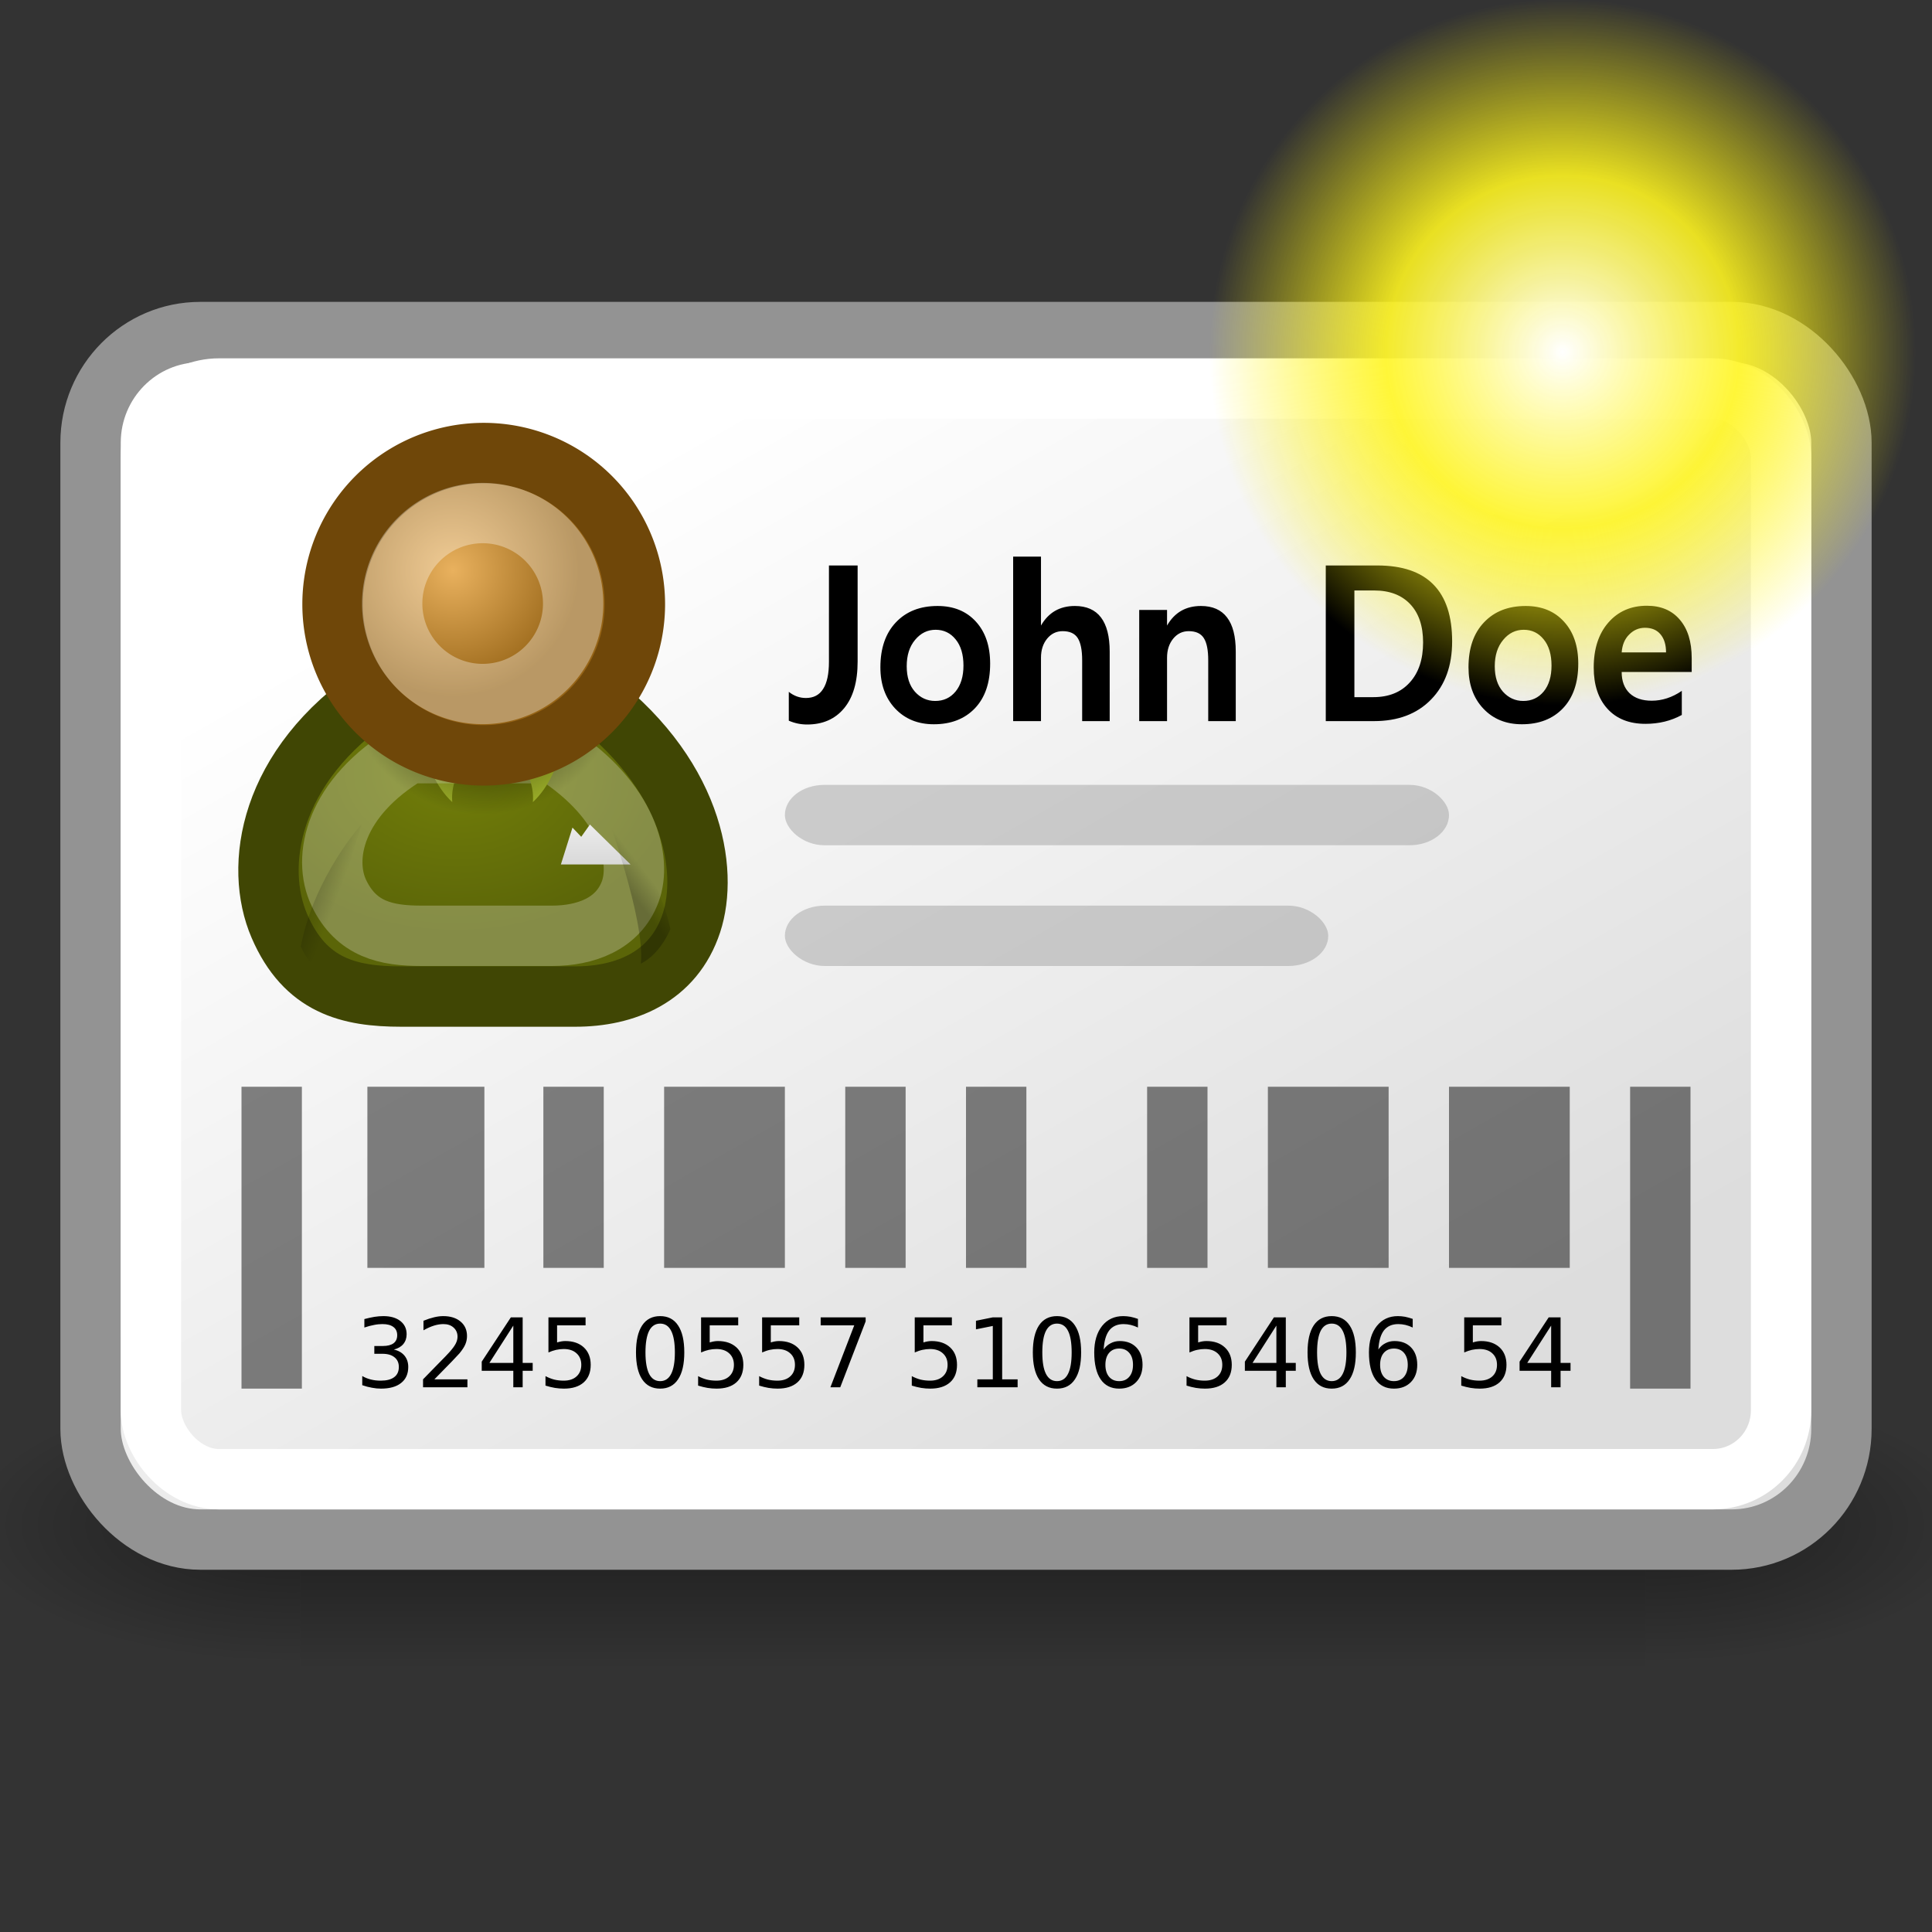 <?xml version="1.0" encoding="UTF-8" standalone="no"?>
<!-- Created with Inkscape (http://www.inkscape.org/) -->
<svg
   xmlns:dc="http://purl.org/dc/elements/1.1/"
   xmlns:cc="http://creativecommons.org/ns#"
   xmlns:rdf="http://www.w3.org/1999/02/22-rdf-syntax-ns#"
   xmlns:svg="http://www.w3.org/2000/svg"
   xmlns="http://www.w3.org/2000/svg"
   xmlns:xlink="http://www.w3.org/1999/xlink"
   xmlns:sodipodi="http://sodipodi.sourceforge.net/DTD/sodipodi-0.dtd"
   xmlns:inkscape="http://www.inkscape.org/namespaces/inkscape"
   inkscape:export-ydpi="90.000000"
   inkscape:export-xdpi="90.000000"
   inkscape:export-filename="/home/jimmac/Desktop/wi-fi.png"
   width="32"
   height="32"
   id="svg11300"
   sodipodi:version="0.32"
   inkscape:version="0.46"
   sodipodi:docbase="/home/lapo/Desktop/tango-icon-theme/32x32/actions"
   sodipodi:docname="contact-new.svg"
   version="1.0"
   inkscape:output_extension="org.inkscape.output.svg.inkscape">
  <rect width="100%" height="100%" fill="#333333" stroke="none"/>
  <defs
     id="defs3">
    <inkscape:perspective
       sodipodi:type="inkscape:persp3d"
       inkscape:vp_x="0 : 16 : 1"
       inkscape:vp_y="0 : 1000 : 0"
       inkscape:vp_z="32 : 16 : 1"
       inkscape:persp3d-origin="16 : 10.666667 : 1"
       id="perspective79" />
    <linearGradient
       inkscape:collect="always"
       id="linearGradient5060">
      <stop
         style="stop-color:black;stop-opacity:1;"
         offset="0"
         id="stop5062" />
      <stop
         style="stop-color:black;stop-opacity:0;"
         offset="1"
         id="stop5064" />
    </linearGradient>
    <linearGradient
       id="linearGradient5048">
      <stop
         style="stop-color:black;stop-opacity:0;"
         offset="0"
         id="stop5050" />
      <stop
         id="stop5056"
         offset="0.5"
         style="stop-color:black;stop-opacity:1;" />
      <stop
         style="stop-color:black;stop-opacity:0;"
         offset="1"
         id="stop5052" />
    </linearGradient>
    <linearGradient
       id="linearGradient12512">
      <stop
         style="stop-color:#ffffff;stop-opacity:1;"
         offset="0"
         id="stop12513" />
      <stop
         style="stop-color:#fff520;stop-opacity:0.891;"
         offset="0.5"
         id="stop12517" />
      <stop
         style="stop-color:#fff300;stop-opacity:0;"
         offset="1"
         id="stop12514" />
    </linearGradient>
    <linearGradient
       id="linearGradient4344">
      <stop
         style="stop-color:#727e0a;stop-opacity:1;"
         offset="0"
         id="stop4346" />
      <stop
         style="stop-color:#5b6508;stop-opacity:1;"
         offset="1"
         id="stop4348" />
    </linearGradient>
    <linearGradient
       inkscape:collect="always"
       id="linearGradient3816">
      <stop
         style="stop-color:#000000;stop-opacity:1;"
         offset="0"
         id="stop3818" />
      <stop
         style="stop-color:#000000;stop-opacity:0;"
         offset="1"
         id="stop3820" />
    </linearGradient>
    <linearGradient
       id="linearGradient4338">
      <stop
         id="stop4340"
         offset="0"
         style="stop-color:#e9b15e;stop-opacity:1;" />
      <stop
         id="stop4342"
         offset="1"
         style="stop-color:#966416;stop-opacity:1;" />
    </linearGradient>
    <linearGradient
       id="linearGradient3824">
      <stop
         style="stop-color:#ffffff;stop-opacity:1;"
         offset="0"
         id="stop3826" />
      <stop
         style="stop-color:#c9c9c9;stop-opacity:1;"
         offset="1"
         id="stop3828" />
    </linearGradient>
    <linearGradient
       inkscape:collect="always"
       id="linearGradient4356">
      <stop
         style="stop-color:#000000;stop-opacity:1;"
         offset="0"
         id="stop4358" />
      <stop
         style="stop-color:#000000;stop-opacity:0;"
         offset="1"
         id="stop4360" />
    </linearGradient>
    <linearGradient
       id="linearGradient6732">
      <stop
         style="stop-color:#ffffff;stop-opacity:1;"
         offset="0"
         id="stop6734" />
      <stop
         style="stop-color:#dddddd;stop-opacity:1;"
         offset="1"
         id="stop6736" />
    </linearGradient>
    <linearGradient
       inkscape:collect="always"
       xlink:href="#linearGradient5048"
       id="linearGradient2934"
       gradientUnits="userSpaceOnUse"
       gradientTransform="matrix(2.774,0,0,1.97,-1892.179,-872.885)"
       x1="302.857"
       y1="366.648"
       x2="302.857"
       y2="609.505" />
    <radialGradient
       inkscape:collect="always"
       xlink:href="#linearGradient5060"
       id="radialGradient2936"
       gradientUnits="userSpaceOnUse"
       gradientTransform="matrix(2.774,0,0,1.97,-1891.633,-872.885)"
       cx="605.714"
       cy="486.648"
       fx="605.714"
       fy="486.648"
       r="117.143" />
    <radialGradient
       inkscape:collect="always"
       xlink:href="#linearGradient5060"
       id="radialGradient2938"
       gradientUnits="userSpaceOnUse"
       gradientTransform="matrix(-2.774,0,0,1.97,112.762,-872.885)"
       cx="605.714"
       cy="486.648"
       fx="605.714"
       fy="486.648"
       r="117.143" />
    <radialGradient
       inkscape:collect="always"
       xlink:href="#linearGradient12512"
       id="radialGradient2954"
       gradientUnits="userSpaceOnUse"
       cx="55"
       cy="125"
       fx="55"
       fy="125"
       r="14.375" />
    <linearGradient
       inkscape:collect="always"
       xlink:href="#linearGradient6732"
       id="linearGradient2992"
       gradientUnits="userSpaceOnUse"
       gradientTransform="matrix(0.732,0,0,0.667,-1.427,-0.5)"
       x1="16.25"
       y1="12.25"
       x2="31.5"
       y2="36.625" />
    <radialGradient
       inkscape:collect="always"
       xlink:href="#linearGradient3816"
       id="radialGradient3100"
       gradientUnits="userSpaceOnUse"
       cx="31.113"
       cy="19.009"
       fx="31.113"
       fy="19.009"
       r="8.662" />
    <linearGradient
       inkscape:collect="always"
       xlink:href="#linearGradient4356"
       id="linearGradient3111"
       gradientUnits="userSpaceOnUse"
       gradientTransform="matrix(-0.266,6.04682e-2,5.712893e-2,0.281,14.517,3.336)"
       x1="22.687"
       y1="36.39"
       x2="21.408"
       y2="35.74" />
    <linearGradient
       inkscape:collect="always"
       xlink:href="#linearGradient4356"
       id="linearGradient3114"
       gradientUnits="userSpaceOnUse"
       gradientTransform="matrix(0.267,5.226847e-2,-4.938202e-2,0.283,1.225,3.709)"
       x1="20.662"
       y1="35.818"
       x2="22.627"
       y2="36.218" />
    <linearGradient
       inkscape:collect="always"
       xlink:href="#linearGradient3824"
       id="linearGradient3117"
       gradientUnits="userSpaceOnUse"
       gradientTransform="matrix(0.272,0,0,0.288,-0.228,4.522)"
       x1="30.936"
       y1="29.553"
       x2="30.936"
       y2="35.803" />
    <radialGradient
       inkscape:collect="always"
       xlink:href="#linearGradient4344"
       id="radialGradient3126"
       gradientUnits="userSpaceOnUse"
       gradientTransform="matrix(0.272,0,0,0.196,3.149,8.907)"
       cx="16.215"
       cy="19.836"
       fx="16.215"
       fy="19.836"
       r="13.565" />
    <radialGradient
       inkscape:collect="always"
       xlink:href="#linearGradient4338"
       id="radialGradient3128"
       gradientUnits="userSpaceOnUse"
       gradientTransform="matrix(0.788,0,0,0.788,6.221,3.618)"
       cx="29.345"
       cy="17.064"
       fx="29.345"
       fy="17.064"
       r="9.162" />
  </defs>
  <sodipodi:namedview
     stroke="#ef2929"
     fill="#eeeeec"
     id="base"
     pagecolor="#ffffff"
     bordercolor="#666"
     borderopacity="1"
     inkscape:pageopacity="0.0"
     inkscape:pageshadow="2"
     inkscape:zoom="1"
     inkscape:cx="-143.2288"
     inkscape:cy="14.501595"
     inkscape:current-layer="layer1"
     showgrid="false"
     inkscape:grid-bbox="true"
     inkscape:document-units="px"
     inkscape:showpageshadow="false"
     inkscape:window-width="1036"
     inkscape:window-height="688"
     inkscape:window-x="234"
     inkscape:window-y="160"
     width="32px"
     height="32px"
     showguides="false"
     inkscape:guide-bbox="true"
     showborder="false">
    <sodipodi:guide
       orientation="horizontal"
       position="22.75"
       id="guide2998" />
  </sodipodi:namedview>
  <g
     id="layer1"
     inkscape:label="Layer 1"
     inkscape:groupmode="layer">
    <g
       style="display:inline"
       id="g5022"
       transform="matrix(1.662978e-2,0,0,9.898896e-3,30.906,24.411)">
      <rect
         y="-150.697"
         x="-1559.252"
         height="478.357"
         width="1339.633"
         id="rect4173"
         style="opacity:0.402;color:black;fill:url(#linearGradient2934);fill-opacity:1;fill-rule:nonzero;stroke:none;stroke-width:1;stroke-linecap:round;stroke-linejoin:miter;marker:none;marker-start:none;marker-mid:none;marker-end:none;stroke-miterlimit:4;stroke-dasharray:none;stroke-dashoffset:0;stroke-opacity:1;visibility:visible;display:inline;overflow:visible" />
      <path
         sodipodi:nodetypes="cccc"
         id="path5058"
         d="M -219.619,-150.68 C -219.619,-150.68 -219.619,327.65 -219.619,327.65 C -76.745,328.551 125.781,220.481 125.781,88.454 C 125.781,-43.572 -33.655,-150.68 -219.619,-150.68 z "
         style="opacity:0.402;color:black;fill:url(#radialGradient2936);fill-opacity:1;fill-rule:nonzero;stroke:none;stroke-width:1;stroke-linecap:round;stroke-linejoin:miter;marker:none;marker-start:none;marker-mid:none;marker-end:none;stroke-miterlimit:4;stroke-dasharray:none;stroke-dashoffset:0;stroke-opacity:1;visibility:visible;display:inline;overflow:visible" />
      <path
         style="opacity:0.402;color:black;fill:url(#radialGradient2938);fill-opacity:1;fill-rule:nonzero;stroke:none;stroke-width:1;stroke-linecap:round;stroke-linejoin:miter;marker:none;marker-start:none;marker-mid:none;marker-end:none;stroke-miterlimit:4;stroke-dasharray:none;stroke-dashoffset:0;stroke-opacity:1;visibility:visible;display:inline;overflow:visible"
         d="M -1559.252,-150.68 C -1559.252,-150.68 -1559.252,327.65 -1559.252,327.65 C -1702.127,328.551 -1904.652,220.481 -1904.652,88.454 C -1904.652,-43.572 -1745.216,-150.68 -1559.252,-150.68 z "
         id="path5018"
         sodipodi:nodetypes="cccc" />
    </g>
    <rect
       style="color:black;fill:url(#linearGradient2992);fill-opacity:1;fill-rule:evenodd;stroke:#939393;stroke-width:1;stroke-linecap:butt;stroke-linejoin:miter;marker:none;marker-start:none;marker-mid:none;marker-end:none;stroke-miterlimit:4;stroke-dasharray:none;stroke-dashoffset:0;stroke-opacity:1;visibility:visible;display:inline;overflow:visible"
       id="rect5857"
       width="29"
       height="20"
       x="1.5"
       y="5.5"
       rx="1.817"
       ry="1.833" />
    <rect
       ry="1.14"
       rx="1.128"
       y="6.435"
       x="2.5"
       height="18.065"
       width="27"
       id="rect6740"
       style="color:black;fill:none;fill-opacity:1;fill-rule:evenodd;stroke:white;stroke-width:1;stroke-linecap:butt;stroke-linejoin:miter;marker:none;marker-start:none;marker-mid:none;marker-end:none;stroke-miterlimit:4;stroke-dasharray:none;stroke-dashoffset:0;stroke-opacity:1;visibility:visible;display:inline;overflow:visible" />
    <rect
       style="opacity:0.485;color:black;fill:black;fill-opacity:1;fill-rule:evenodd;stroke:none;stroke-width:1;stroke-linecap:butt;stroke-linejoin:miter;marker:none;marker-start:none;marker-mid:none;marker-end:none;stroke-miterlimit:4;stroke-dasharray:none;stroke-dashoffset:0;stroke-opacity:1;visibility:visible;display:inline;overflow:visible"
       id="rect1970"
       width="1"
       height="5"
       x="4"
       y="18"
       rx="0"
       ry="0" />
    <rect
       ry="0"
       rx="0"
       y="18"
       x="6.085"
       height="3"
       width="1.938"
       id="rect1972"
       style="opacity:0.485;color:black;fill:black;fill-opacity:1;fill-rule:evenodd;stroke:none;stroke-width:1;stroke-linecap:butt;stroke-linejoin:miter;marker:none;marker-start:none;marker-mid:none;marker-end:none;stroke-miterlimit:4;stroke-dasharray:none;stroke-dashoffset:0;stroke-opacity:1;visibility:visible;display:inline;overflow:visible" />
    <rect
       style="opacity:0.485;color:black;fill:black;fill-opacity:1;fill-rule:evenodd;stroke:none;stroke-width:1;stroke-linecap:butt;stroke-linejoin:miter;marker:none;marker-start:none;marker-mid:none;marker-end:none;stroke-miterlimit:4;stroke-dasharray:none;stroke-dashoffset:0;stroke-opacity:1;visibility:visible;display:inline;overflow:visible"
       id="rect1974"
       width="1"
       height="3"
       x="9"
       y="18" />
    <rect
       style="opacity:0.485;color:black;fill:black;fill-opacity:1;fill-rule:evenodd;stroke:none;stroke-width:1;stroke-linecap:butt;stroke-linejoin:miter;marker:none;marker-start:none;marker-mid:none;marker-end:none;stroke-miterlimit:4;stroke-dasharray:none;stroke-dashoffset:0;stroke-opacity:1;visibility:visible;display:inline;overflow:visible"
       id="rect1976"
       width="2"
       height="3"
       x="11"
       y="18" />
    <rect
       style="opacity:0.485;color:black;fill:black;fill-opacity:1;fill-rule:evenodd;stroke:none;stroke-width:1;stroke-linecap:butt;stroke-linejoin:miter;marker:none;marker-start:none;marker-mid:none;marker-end:none;stroke-miterlimit:4;stroke-dasharray:none;stroke-dashoffset:0;stroke-opacity:1;visibility:visible;display:inline;overflow:visible"
       id="rect1978"
       width="1"
       height="3"
       x="14"
       y="18" />
    <rect
       style="opacity:0.485;color:black;fill:black;fill-opacity:1;fill-rule:evenodd;stroke:none;stroke-width:1;stroke-linecap:butt;stroke-linejoin:miter;marker:none;marker-start:none;marker-mid:none;marker-end:none;stroke-miterlimit:4;stroke-dasharray:none;stroke-dashoffset:0;stroke-opacity:1;visibility:visible;display:inline;overflow:visible"
       id="rect1980"
       width="1"
       height="3"
       x="16"
       y="18" />
    <rect
       style="opacity:0.485;color:black;fill:black;fill-opacity:1;fill-rule:evenodd;stroke:none;stroke-width:1;stroke-linecap:butt;stroke-linejoin:miter;marker:none;marker-start:none;marker-mid:none;marker-end:none;stroke-miterlimit:4;stroke-dasharray:none;stroke-dashoffset:0;stroke-opacity:1;visibility:visible;display:inline;overflow:visible"
       id="rect1982"
       width="1"
       height="3"
       x="19"
       y="18" />
    <rect
       style="opacity:0.485;color:black;fill:black;fill-opacity:1;fill-rule:evenodd;stroke:none;stroke-width:1;stroke-linecap:butt;stroke-linejoin:miter;marker:none;marker-start:none;marker-mid:none;marker-end:none;stroke-miterlimit:4;stroke-dasharray:none;stroke-dashoffset:0;stroke-opacity:1;visibility:visible;display:inline;overflow:visible"
       id="rect1984"
       width="2"
       height="3"
       x="21"
       y="18" />
    <rect
       style="opacity:0.485;color:black;fill:black;fill-opacity:1;fill-rule:evenodd;stroke:none;stroke-width:1;stroke-linecap:butt;stroke-linejoin:miter;marker:none;marker-start:none;marker-mid:none;marker-end:none;stroke-miterlimit:4;stroke-dasharray:none;stroke-dashoffset:0;stroke-opacity:1;visibility:visible;display:inline;overflow:visible"
       id="rect1986"
       width="2"
       height="3"
       x="24"
       y="18" />
    <rect
       style="opacity:0.485;color:black;fill:black;fill-opacity:1;fill-rule:evenodd;stroke:none;stroke-width:1;stroke-linecap:butt;stroke-linejoin:miter;marker:none;marker-start:none;marker-mid:none;marker-end:none;stroke-miterlimit:4;stroke-dasharray:none;stroke-dashoffset:0;stroke-opacity:1;visibility:visible;display:inline;overflow:visible"
       id="rect1998"
       width="1"
       height="5"
       x="27"
       y="18" />
    <path
       style="font-size:1.588px;font-style:normal;font-variant:normal;font-weight:normal;font-stretch:normal;line-height:120%;writing-mode:lr-tb;text-anchor:start;fill:black;fill-opacity:1;stroke:none;stroke-width:1pt;stroke-linecap:butt;stroke-linejoin:miter;stroke-opacity:1;font-family:Bitstream Vera Sans"
       d="M 6.523,22.353 C 6.598,22.369 6.657,22.403 6.699,22.453 C 6.741,22.504 6.762,22.567 6.762,22.641 C 6.762,22.755 6.723,22.844 6.644,22.906 C 6.566,22.969 6.454,23 6.309,23 C 6.261,23 6.211,22.995 6.159,22.985 C 6.108,22.976 6.055,22.962 6,22.943 L 6,22.791 C 6.043,22.817 6.091,22.836 6.143,22.849 C 6.194,22.862 6.248,22.868 6.305,22.868 C 6.403,22.868 6.478,22.849 6.529,22.81 C 6.581,22.771 6.606,22.715 6.606,22.641 C 6.606,22.573 6.582,22.519 6.534,22.481 C 6.487,22.442 6.42,22.423 6.335,22.423 L 6.2,22.423 L 6.2,22.294 L 6.341,22.294 C 6.418,22.294 6.477,22.279 6.518,22.249 C 6.559,22.218 6.579,22.173 6.579,22.115 C 6.579,22.056 6.558,22.01 6.516,21.979 C 6.474,21.947 6.414,21.931 6.335,21.931 C 6.292,21.931 6.246,21.935 6.197,21.945 C 6.148,21.954 6.094,21.968 6.035,21.988 L 6.035,21.848 C 6.094,21.832 6.15,21.82 6.202,21.811 C 6.254,21.803 6.303,21.799 6.349,21.799 C 6.468,21.799 6.562,21.826 6.631,21.88 C 6.7,21.934 6.735,22.007 6.735,22.099 C 6.735,22.163 6.717,22.217 6.68,22.262 C 6.643,22.306 6.591,22.336 6.523,22.353 M 7.195,22.846 L 7.742,22.846 L 7.742,22.978 L 7.007,22.978 L 7.007,22.846 C 7.066,22.784 7.147,22.702 7.249,22.598 C 7.352,22.494 7.417,22.427 7.443,22.397 C 7.493,22.341 7.528,22.294 7.548,22.255 C 7.568,22.216 7.578,22.177 7.578,22.139 C 7.578,22.078 7.556,22.028 7.513,21.989 C 7.47,21.95 7.414,21.931 7.345,21.931 C 7.296,21.931 7.244,21.939 7.189,21.956 C 7.134,21.973 7.076,21.999 7.014,22.034 L 7.014,21.876 C 7.077,21.85 7.136,21.831 7.191,21.818 C 7.246,21.805 7.296,21.799 7.342,21.799 C 7.461,21.799 7.557,21.829 7.628,21.889 C 7.7,21.949 7.735,22.029 7.735,22.129 C 7.735,22.177 7.726,22.222 7.708,22.265 C 7.691,22.307 7.658,22.357 7.611,22.415 C 7.598,22.43 7.557,22.474 7.488,22.546 C 7.419,22.617 7.321,22.717 7.195,22.846 M 8.502,21.956 L 8.106,22.574 L 8.502,22.574 L 8.502,21.956 M 8.461,21.82 L 8.657,21.82 L 8.657,22.574 L 8.823,22.574 L 8.823,22.705 L 8.657,22.705 L 8.657,22.978 L 8.502,22.978 L 8.502,22.705 L 7.979,22.705 L 7.979,22.553 L 8.461,21.82 M 9.084,21.82 L 9.699,21.82 L 9.699,21.952 L 9.227,21.952 L 9.227,22.235 C 9.25,22.228 9.273,22.222 9.296,22.218 C 9.318,22.214 9.341,22.212 9.364,22.212 C 9.493,22.212 9.596,22.248 9.671,22.318 C 9.746,22.389 9.784,22.485 9.784,22.606 C 9.784,22.731 9.745,22.828 9.668,22.897 C 9.59,22.966 9.481,23 9.34,23 C 9.291,23 9.242,22.996 9.191,22.988 C 9.141,22.979 9.089,22.967 9.035,22.95 L 9.035,22.793 C 9.082,22.818 9.13,22.837 9.179,22.85 C 9.229,22.862 9.281,22.868 9.337,22.868 C 9.426,22.868 9.497,22.845 9.549,22.798 C 9.601,22.751 9.628,22.687 9.628,22.606 C 9.628,22.525 9.601,22.462 9.549,22.415 C 9.497,22.367 9.426,22.344 9.337,22.344 C 9.295,22.344 9.253,22.349 9.211,22.358 C 9.17,22.367 9.127,22.382 9.084,22.401 L 9.084,21.82 M 10.934,21.923 C 10.854,21.923 10.793,21.963 10.752,22.042 C 10.712,22.121 10.691,22.241 10.691,22.4 C 10.691,22.559 10.712,22.678 10.752,22.757 C 10.793,22.836 10.854,22.876 10.934,22.876 C 11.015,22.876 11.076,22.836 11.116,22.757 C 11.157,22.678 11.178,22.559 11.178,22.4 C 11.178,22.241 11.157,22.121 11.116,22.042 C 11.076,21.963 11.015,21.923 10.934,21.923 M 10.934,21.799 C 11.064,21.799 11.163,21.85 11.231,21.953 C 11.3,22.056 11.334,22.204 11.334,22.4 C 11.334,22.595 11.3,22.744 11.231,22.846 C 11.163,22.949 11.064,23 10.934,23 C 10.804,23 10.705,22.949 10.636,22.846 C 10.568,22.744 10.534,22.595 10.534,22.4 C 10.534,22.204 10.568,22.056 10.636,21.953 C 10.705,21.85 10.804,21.799 10.934,21.799 M 11.612,21.82 L 12.227,21.82 L 12.227,21.952 L 11.755,21.952 L 11.755,22.235 C 11.778,22.228 11.801,22.222 11.824,22.218 C 11.846,22.214 11.869,22.212 11.892,22.212 C 12.021,22.212 12.123,22.248 12.199,22.318 C 12.274,22.389 12.312,22.485 12.312,22.606 C 12.312,22.731 12.273,22.828 12.196,22.897 C 12.118,22.966 12.009,23 11.868,23 C 11.819,23 11.77,22.996 11.719,22.988 C 11.669,22.979 11.617,22.967 11.563,22.95 L 11.563,22.793 C 11.61,22.818 11.658,22.837 11.707,22.85 C 11.757,22.862 11.809,22.868 11.865,22.868 C 11.954,22.868 12.025,22.845 12.077,22.798 C 12.129,22.751 12.156,22.687 12.156,22.606 C 12.156,22.525 12.129,22.462 12.077,22.415 C 12.025,22.367 11.954,22.344 11.865,22.344 C 11.823,22.344 11.781,22.349 11.739,22.358 C 11.698,22.367 11.655,22.382 11.612,22.401 L 11.612,21.82 M 12.623,21.82 L 13.238,21.82 L 13.238,21.952 L 12.767,21.952 L 12.767,22.235 C 12.789,22.228 12.812,22.222 12.835,22.218 C 12.858,22.214 12.88,22.212 12.903,22.212 C 13.032,22.212 13.135,22.248 13.21,22.318 C 13.286,22.389 13.323,22.485 13.323,22.606 C 13.323,22.731 13.285,22.828 13.207,22.897 C 13.129,22.966 13.02,23 12.879,23 C 12.83,23 12.781,22.996 12.73,22.988 C 12.68,22.979 12.628,22.967 12.574,22.95 L 12.574,22.793 C 12.621,22.818 12.669,22.837 12.718,22.85 C 12.768,22.862 12.821,22.868 12.876,22.868 C 12.965,22.868 13.036,22.845 13.088,22.798 C 13.141,22.751 13.167,22.687 13.167,22.606 C 13.167,22.525 13.141,22.462 13.088,22.415 C 13.036,22.367 12.965,22.344 12.876,22.344 C 12.834,22.344 12.792,22.349 12.75,22.358 C 12.709,22.367 12.667,22.382 12.623,22.401 L 12.623,21.82 M 13.593,21.82 L 14.338,21.82 L 14.338,21.886 L 13.917,22.978 L 13.754,22.978 L 14.149,21.952 L 13.593,21.952 L 13.593,21.82 M 15.151,21.82 L 15.766,21.82 L 15.766,21.952 L 15.295,21.952 L 15.295,22.235 C 15.317,22.228 15.34,22.222 15.363,22.218 C 15.386,22.214 15.408,22.212 15.431,22.212 C 15.56,22.212 15.663,22.248 15.738,22.318 C 15.814,22.389 15.851,22.485 15.851,22.606 C 15.851,22.731 15.813,22.828 15.735,22.897 C 15.657,22.966 15.548,23 15.407,23 C 15.358,23 15.309,22.996 15.258,22.988 C 15.208,22.979 15.156,22.967 15.102,22.95 L 15.102,22.793 C 15.149,22.818 15.197,22.837 15.246,22.85 C 15.296,22.862 15.349,22.868 15.404,22.868 C 15.493,22.868 15.564,22.845 15.616,22.798 C 15.669,22.751 15.695,22.687 15.695,22.606 C 15.695,22.525 15.669,22.462 15.616,22.415 C 15.564,22.367 15.493,22.344 15.404,22.344 C 15.362,22.344 15.32,22.349 15.278,22.358 C 15.237,22.367 15.195,22.382 15.151,22.401 L 15.151,21.82 M 16.188,22.846 L 16.444,22.846 L 16.444,21.962 L 16.165,22.018 L 16.165,21.876 L 16.442,21.82 L 16.599,21.82 L 16.599,22.846 L 16.855,22.846 L 16.855,22.978 L 16.188,22.978 L 16.188,22.846 M 17.507,21.923 C 17.426,21.923 17.366,21.963 17.325,22.042 C 17.284,22.121 17.264,22.241 17.264,22.4 C 17.264,22.559 17.284,22.678 17.325,22.757 C 17.366,22.836 17.426,22.876 17.507,22.876 C 17.588,22.876 17.649,22.836 17.689,22.757 C 17.73,22.678 17.75,22.559 17.75,22.4 C 17.75,22.241 17.73,22.121 17.689,22.042 C 17.649,21.963 17.588,21.923 17.507,21.923 M 17.507,21.799 C 17.637,21.799 17.736,21.85 17.804,21.953 C 17.873,22.056 17.907,22.204 17.907,22.4 C 17.907,22.595 17.873,22.744 17.804,22.846 C 17.736,22.949 17.637,23 17.507,23 C 17.377,23 17.278,22.949 17.209,22.846 C 17.141,22.744 17.107,22.595 17.107,22.4 C 17.107,22.204 17.141,22.056 17.209,21.953 C 17.278,21.85 17.377,21.799 17.507,21.799 M 18.537,22.336 C 18.467,22.336 18.411,22.36 18.37,22.408 C 18.329,22.456 18.309,22.522 18.309,22.606 C 18.309,22.689 18.329,22.755 18.37,22.804 C 18.411,22.852 18.467,22.876 18.537,22.876 C 18.608,22.876 18.663,22.852 18.704,22.804 C 18.746,22.755 18.766,22.689 18.766,22.606 C 18.766,22.522 18.746,22.456 18.704,22.408 C 18.663,22.36 18.608,22.336 18.537,22.336 M 18.848,21.845 L 18.848,21.988 C 18.809,21.969 18.769,21.955 18.729,21.945 C 18.689,21.936 18.65,21.931 18.61,21.931 C 18.507,21.931 18.428,21.966 18.373,22.035 C 18.319,22.105 18.288,22.211 18.28,22.352 C 18.311,22.307 18.349,22.272 18.395,22.249 C 18.441,22.224 18.491,22.212 18.547,22.212 C 18.663,22.212 18.755,22.248 18.822,22.318 C 18.89,22.389 18.924,22.485 18.924,22.606 C 18.924,22.725 18.888,22.82 18.818,22.892 C 18.748,22.964 18.654,23 18.537,23 C 18.404,23 18.301,22.949 18.23,22.846 C 18.16,22.744 18.124,22.595 18.124,22.4 C 18.124,22.217 18.168,22.071 18.254,21.962 C 18.341,21.853 18.458,21.799 18.604,21.799 C 18.643,21.799 18.683,21.803 18.723,21.81 C 18.763,21.818 18.805,21.83 18.848,21.845 M 19.701,21.82 L 20.316,21.82 L 20.316,21.952 L 19.845,21.952 L 19.845,22.235 C 19.868,22.228 19.89,22.222 19.913,22.218 C 19.936,22.214 19.959,22.212 19.981,22.212 C 20.111,22.212 20.213,22.248 20.288,22.318 C 20.364,22.389 20.402,22.485 20.402,22.606 C 20.402,22.731 20.363,22.828 20.285,22.897 C 20.208,22.966 20.098,23 19.957,23 C 19.909,23 19.859,22.996 19.808,22.988 C 19.758,22.979 19.706,22.967 19.653,22.95 L 19.653,22.793 C 19.699,22.818 19.747,22.837 19.797,22.85 C 19.846,22.862 19.899,22.868 19.954,22.868 C 20.044,22.868 20.114,22.845 20.167,22.798 C 20.219,22.751 20.245,22.687 20.245,22.606 C 20.245,22.525 20.219,22.462 20.167,22.415 C 20.114,22.367 20.044,22.344 19.954,22.344 C 19.912,22.344 19.87,22.349 19.829,22.358 C 19.787,22.367 19.745,22.382 19.701,22.401 L 19.701,21.82 M 21.141,21.956 L 20.746,22.574 L 21.141,22.574 L 21.141,21.956 M 21.1,21.82 L 21.297,21.82 L 21.297,22.574 L 21.462,22.574 L 21.462,22.705 L 21.297,22.705 L 21.297,22.978 L 21.141,22.978 L 21.141,22.705 L 20.619,22.705 L 20.619,22.553 L 21.1,21.82 M 22.057,21.923 C 21.977,21.923 21.916,21.963 21.875,22.042 C 21.835,22.121 21.815,22.241 21.815,22.4 C 21.815,22.559 21.835,22.678 21.875,22.757 C 21.916,22.836 21.977,22.876 22.057,22.876 C 22.138,22.876 22.199,22.836 22.239,22.757 C 22.28,22.678 22.301,22.559 22.301,22.4 C 22.301,22.241 22.28,22.121 22.239,22.042 C 22.199,21.963 22.138,21.923 22.057,21.923 M 22.057,21.799 C 22.187,21.799 22.286,21.85 22.354,21.953 C 22.423,22.056 22.457,22.204 22.457,22.4 C 22.457,22.595 22.423,22.744 22.354,22.846 C 22.286,22.949 22.187,23 22.057,23 C 21.927,23 21.828,22.949 21.759,22.846 C 21.691,22.744 21.657,22.595 21.657,22.4 C 21.657,22.204 21.691,22.056 21.759,21.953 C 21.828,21.85 21.927,21.799 22.057,21.799 M 23.088,22.336 C 23.018,22.336 22.962,22.36 22.92,22.408 C 22.879,22.456 22.859,22.522 22.859,22.606 C 22.859,22.689 22.879,22.755 22.92,22.804 C 22.962,22.852 23.018,22.876 23.088,22.876 C 23.158,22.876 23.214,22.852 23.255,22.804 C 23.296,22.755 23.317,22.689 23.317,22.606 C 23.317,22.522 23.296,22.456 23.255,22.408 C 23.214,22.36 23.158,22.336 23.088,22.336 M 23.399,21.845 L 23.399,21.988 C 23.359,21.969 23.32,21.955 23.279,21.945 C 23.24,21.936 23.2,21.931 23.161,21.931 C 23.057,21.931 22.978,21.966 22.923,22.035 C 22.869,22.105 22.838,22.211 22.83,22.352 C 22.861,22.307 22.899,22.272 22.945,22.249 C 22.991,22.224 23.042,22.212 23.097,22.212 C 23.213,22.212 23.305,22.248 23.372,22.318 C 23.44,22.389 23.474,22.485 23.474,22.606 C 23.474,22.725 23.439,22.82 23.369,22.892 C 23.298,22.964 23.205,23 23.088,23 C 22.954,23 22.852,22.949 22.781,22.846 C 22.71,22.744 22.674,22.595 22.674,22.4 C 22.674,22.217 22.718,22.071 22.805,21.962 C 22.892,21.853 23.008,21.799 23.154,21.799 C 23.194,21.799 23.233,21.803 23.273,21.81 C 23.313,21.818 23.355,21.83 23.399,21.845 M 24.252,21.82 L 24.867,21.82 L 24.867,21.952 L 24.395,21.952 L 24.395,22.235 C 24.418,22.228 24.441,22.222 24.463,22.218 C 24.486,22.214 24.509,22.212 24.532,22.212 C 24.661,22.212 24.763,22.248 24.839,22.318 C 24.914,22.389 24.952,22.485 24.952,22.606 C 24.952,22.731 24.913,22.828 24.836,22.897 C 24.758,22.966 24.649,23 24.508,23 C 24.459,23 24.409,22.996 24.359,22.988 C 24.309,22.979 24.257,22.967 24.203,22.95 L 24.203,22.793 C 24.249,22.818 24.298,22.837 24.347,22.85 C 24.397,22.862 24.449,22.868 24.505,22.868 C 24.594,22.868 24.665,22.845 24.717,22.798 C 24.769,22.751 24.795,22.687 24.795,22.606 C 24.795,22.525 24.769,22.462 24.717,22.415 C 24.665,22.367 24.594,22.344 24.505,22.344 C 24.463,22.344 24.421,22.349 24.379,22.358 C 24.338,22.367 24.295,22.382 24.252,22.401 L 24.252,21.82 M 25.692,21.956 L 25.296,22.574 L 25.692,22.574 L 25.692,21.956 M 25.651,21.82 L 25.848,21.82 L 25.848,22.574 L 26.013,22.574 L 26.013,22.705 L 25.848,22.705 L 25.848,22.978 L 25.692,22.978 L 25.692,22.705 L 25.169,22.705 L 25.169,22.553 L 25.651,21.82"
       id="path2000"
       sodipodi:nodetypes="csssssccsssssccccsssssccsssssccccccsssssssccsssssssccccccccccccccccccccccsssssssccssssssscccsssssssccsssssssccccccsssssssccssssssscccccccsssssssccssssssscccccccccccccccsssssssccssssssscccccccccccccccsssssssccsssssssccssssssscccsssssssssssssssccccccsssssssccssssssscccccccccccccccccccsssssssccsssssssccssssssscccsssssssssssssssccccccsssssssccssssssscccccccccccccccccc" />
    <path
       style="color:black;fill:url(#radialGradient3126);fill-opacity:1;fill-rule:evenodd;stroke:#404604;stroke-width:1px;stroke-linecap:round;stroke-linejoin:round;marker:none;marker-start:none;marker-mid:none;marker-end:none;stroke-miterlimit:4;stroke-dasharray:none;stroke-dashoffset:0;stroke-opacity:1;visibility:visible;display:inline;overflow:visible"
       d="M 6.646,16.506 L 9.531,16.506 C 10.348,16.506 11.157,16.189 11.453,15.285 C 11.735,14.427 11.502,12.792 9.675,11.469 L 6.262,11.469 C 4.435,12.69 4.206,14.36 4.627,15.336 C 5.055,16.33 5.781,16.506 6.646,16.506 z "
       id="path2329"
       sodipodi:nodetypes="cczcczc" />
    <path
       sodipodi:nodetypes="cccc"
       id="path3812"
       d="M 8.025,12.232 C 8.025,12.232 7.44,12.71 7.491,13.286 C 6.935,12.767 6.919,11.774 6.919,11.774 L 8.025,12.232 z "
       style="color:black;fill:#9db029;fill-opacity:1;fill-rule:evenodd;stroke:none;stroke-width:1px;stroke-linecap:round;stroke-linejoin:round;marker:none;marker-start:none;marker-mid:none;marker-end:none;stroke-miterlimit:4;stroke-dasharray:none;stroke-dashoffset:0;stroke-opacity:1;visibility:visible;display:inline;overflow:visible" />
    <path
       sodipodi:nodetypes="cczcczc"
       id="path3838"
       d="M 6.981,15.5 L 9.139,15.5 C 9.692,15.5 10.238,15.31 10.439,14.767 C 10.629,14.251 10.419,13.27 9.184,12.475 L 6.773,12.475 C 5.539,13.209 5.332,14.211 5.616,14.797 C 5.906,15.394 6.396,15.5 6.981,15.5 z "
       style="opacity:0.255;color:black;fill:none;fill-opacity:1;fill-rule:evenodd;stroke:white;stroke-width:1px;stroke-linecap:round;stroke-linejoin:round;marker:none;marker-start:none;marker-mid:none;marker-end:none;stroke-miterlimit:4;stroke-dasharray:none;stroke-dashoffset:0;stroke-opacity:1;visibility:visible;display:inline;overflow:visible" />
    <path
       style="color:black;fill:#9db029;fill-opacity:1;fill-rule:evenodd;stroke:none;stroke-width:1px;stroke-linecap:round;stroke-linejoin:round;marker:none;marker-start:none;marker-mid:none;marker-end:none;stroke-miterlimit:4;stroke-dasharray:none;stroke-dashoffset:0;stroke-opacity:1;visibility:visible;display:inline;overflow:visible"
       d="M 8.291,12.232 C 8.291,12.232 8.876,12.71 8.826,13.286 C 9.381,12.767 9.397,11.774 9.397,11.774 L 8.291,12.232 z "
       id="path3810"
       sodipodi:nodetypes="cccc" />
    <path
       d="M 39.775 19.009 A 8.662 8.662 0 1 1  22.451,19.009 A 8.662 8.662 0 1 1  39.775 19.009 z"
       sodipodi:ry="8.6620579"
       sodipodi:rx="8.6620579"
       sodipodi:cy="19.008621"
       sodipodi:cx="31.112698"
       id="path3814"
       style="color:black;fill:url(#radialGradient3100);fill-opacity:1;fill-rule:evenodd;stroke:none;stroke-width:1px;stroke-linecap:round;stroke-linejoin:round;marker:none;marker-start:none;marker-mid:none;marker-end:none;stroke-miterlimit:4;stroke-dasharray:none;stroke-dashoffset:0;stroke-opacity:1;visibility:visible;display:inline;overflow:visible"
       sodipodi:type="arc"
       transform="matrix(0.272,0,0,0.288,-0.455,5.529)" />
    <path
       sodipodi:type="arc"
       style="color:black;fill:url(#radialGradient3128);fill-opacity:1;fill-rule:evenodd;stroke:#6f4709;stroke-width:3.465px;stroke-linecap:round;stroke-linejoin:round;marker:none;marker-start:none;marker-mid:none;marker-end:none;stroke-miterlimit:4;stroke-dasharray:none;stroke-dashoffset:0;stroke-opacity:1;visibility:visible;display:inline;overflow:visible"
       id="path2327"
       sodipodi:cx="31.112698"
       sodipodi:cy="19.008621"
       sodipodi:rx="8.6620579"
       sodipodi:ry="8.6620579"
       d="M 39.775 19.009 A 8.662 8.662 0 1 1  22.451,19.009 A 8.662 8.662 0 1 1  39.775 19.009 z"
       transform="matrix(0.289,0,0,0.289,-0.98,4.514)" />
    <path
       d="M 39.775 19.009 A 8.662 8.662 0 1 1  22.451,19.009 A 8.662 8.662 0 1 1  39.775 19.009 z"
       sodipodi:ry="8.6620579"
       sodipodi:rx="8.6620579"
       sodipodi:cy="19.008621"
       sodipodi:cx="31.112698"
       id="path3834"
       style="opacity:0.337;color:black;fill:none;fill-opacity:1;fill-rule:evenodd;stroke:white;stroke-width:5.775px;stroke-linecap:round;stroke-linejoin:round;marker:none;marker-start:none;marker-mid:none;marker-end:none;stroke-miterlimit:4;stroke-dasharray:none;stroke-dashoffset:0;stroke-opacity:1;visibility:visible;display:inline;overflow:visible"
       sodipodi:type="arc"
       transform="matrix(0.173,0,0,0.173,2.612,6.708)" />
    <path
       style="color:black;fill:url(#linearGradient3117);fill-opacity:1;fill-rule:evenodd;stroke:none;stroke-width:1px;stroke-linecap:round;stroke-linejoin:round;marker:none;marker-start:none;marker-mid:none;marker-end:none;stroke-miterlimit:4;stroke-dasharray:none;stroke-dashoffset:0;stroke-opacity:1;visibility:visible;display:inline;overflow:visible"
       d="M 9.29,14.318 L 10.444,14.318 L 9.771,13.657 L 9.627,13.86 L 9.482,13.708 L 9.29,14.318 z "
       id="path4173" />
    <path
       style="opacity:0.228;color:black;fill:url(#linearGradient3114);fill-opacity:1;fill-rule:evenodd;stroke:none;stroke-width:1px;stroke-linecap:round;stroke-linejoin:round;marker:none;marker-start:none;marker-mid:none;marker-end:none;stroke-miterlimit:4;stroke-dasharray:none;stroke-dashoffset:0;stroke-opacity:1;visibility:visible;display:inline;overflow:visible"
       d="M 5.473,16.209 C 5.134,16.052 4.982,15.674 4.982,15.674 C 5.211,14.503 5.994,13.646 5.994,13.646 C 5.994,13.646 5.374,15.491 5.473,16.209 z "
       id="path4368"
       sodipodi:nodetypes="cccc" />
    <path
       sodipodi:nodetypes="cccc"
       id="path4370"
       d="M 10.614,15.962 C 10.949,15.794 11.105,15.385 11.105,15.385 C 10.844,14.222 10.024,13.416 10.024,13.416 C 10.024,13.416 10.694,15.241 10.614,15.962 z "
       style="opacity:0.228;color:black;fill:url(#linearGradient3111);fill-opacity:1;fill-rule:evenodd;stroke:none;stroke-width:1px;stroke-linecap:round;stroke-linejoin:round;marker:none;marker-start:none;marker-mid:none;marker-end:none;stroke-miterlimit:4;stroke-dasharray:none;stroke-dashoffset:0;stroke-opacity:1;visibility:visible;display:inline;overflow:visible" />
    <rect
       style="opacity:0.398;color:black;fill:#8d8d8d;fill-opacity:1;fill-rule:evenodd;stroke:none;stroke-width:1;stroke-linecap:butt;stroke-linejoin:miter;marker:none;marker-start:none;marker-mid:none;marker-end:none;stroke-miterlimit:4;stroke-dasharray:none;stroke-dashoffset:0;stroke-opacity:1;visibility:visible;display:inline;overflow:visible"
       id="rect6978"
       width="11"
       height="1"
       x="13"
       y="13"
       rx="0.653"
       ry="0.516" />
    <rect
       ry="0.516"
       rx="0.663"
       y="15"
       x="13"
       height="1"
       width="9"
       id="rect6980"
       style="opacity:0.398;color:black;fill:#8d8d8d;fill-opacity:1;fill-rule:evenodd;stroke:none;stroke-width:1;stroke-linecap:butt;stroke-linejoin:miter;marker:none;marker-start:none;marker-mid:none;marker-end:none;stroke-miterlimit:4;stroke-dasharray:none;stroke-dashoffset:0;stroke-opacity:1;visibility:visible;display:inline;overflow:visible" />
    <path
       style="font-size:4.121px;font-style:normal;font-variant:normal;font-weight:bold;font-stretch:normal;text-align:start;line-height:120%;writing-mode:lr-tb;text-anchor:start;fill:black;fill-opacity:1;stroke:none;stroke-width:1pt;stroke-linecap:butt;stroke-linejoin:miter;stroke-opacity:1;font-family:Segoe"
       d="M 14.205,10.957 C 14.205,11.294 14.13,11.552 13.98,11.732 C 13.831,11.911 13.627,12 13.368,12 C 13.263,12 13.162,11.979 13.065,11.937 L 13.065,11.459 C 13.15,11.527 13.245,11.561 13.348,11.561 C 13.475,11.561 13.57,11.512 13.633,11.412 C 13.698,11.312 13.73,11.161 13.73,10.961 L 13.73,9.366 L 14.205,9.366 L 14.205,10.957 M 15.529,10.037 C 15.795,10.037 16.006,10.123 16.164,10.296 C 16.321,10.468 16.4,10.7 16.4,10.992 C 16.4,11.308 16.316,11.555 16.147,11.732 C 15.978,11.908 15.751,11.996 15.467,11.996 C 15.205,11.996 14.992,11.91 14.827,11.736 C 14.664,11.562 14.582,11.334 14.582,11.053 C 14.582,10.736 14.668,10.488 14.839,10.308 C 15.01,10.127 15.24,10.037 15.529,10.037 M 15.49,11.61 C 15.629,11.61 15.741,11.558 15.827,11.454 C 15.914,11.348 15.958,11.205 15.958,11.024 C 15.958,10.841 15.915,10.696 15.829,10.591 C 15.743,10.484 15.632,10.431 15.497,10.431 C 15.363,10.431 15.25,10.486 15.157,10.598 C 15.064,10.708 15.018,10.854 15.018,11.035 C 15.018,11.213 15.063,11.354 15.154,11.457 C 15.245,11.559 15.358,11.61 15.49,11.61 M 18.38,11.944 L 17.924,11.944 L 17.924,10.936 C 17.924,10.767 17.899,10.645 17.851,10.569 C 17.802,10.492 17.719,10.454 17.601,10.454 C 17.498,10.454 17.412,10.495 17.344,10.578 C 17.276,10.661 17.242,10.766 17.242,10.894 L 17.242,11.944 L 16.781,11.944 L 16.781,9.219 L 17.242,9.219 L 17.242,10.361 C 17.304,10.253 17.382,10.172 17.475,10.118 C 17.569,10.064 17.678,10.037 17.803,10.037 C 17.995,10.037 18.139,10.1 18.235,10.226 C 18.331,10.352 18.38,10.54 18.38,10.792 L 18.38,11.944 M 20.468,11.944 L 20.012,11.944 L 20.012,10.936 C 20.012,10.767 19.988,10.645 19.939,10.569 C 19.89,10.492 19.807,10.454 19.689,10.454 C 19.586,10.454 19.5,10.495 19.432,10.578 C 19.364,10.661 19.33,10.766 19.33,10.894 L 19.33,11.944 L 18.869,11.944 L 18.869,10.103 L 19.33,10.103 L 19.33,10.361 C 19.392,10.253 19.47,10.172 19.563,10.118 C 19.657,10.064 19.767,10.037 19.891,10.037 C 20.083,10.037 20.227,10.1 20.323,10.226 C 20.42,10.352 20.468,10.54 20.468,10.792 L 20.468,11.944 M 21.959,9.366 L 22.813,9.366 C 23.225,9.366 23.535,9.471 23.741,9.681 C 23.949,9.891 24.052,10.205 24.052,10.623 C 24.052,11.027 23.936,11.348 23.702,11.587 C 23.47,11.825 23.155,11.944 22.757,11.944 L 21.959,11.944 L 21.959,9.366 M 22.433,11.547 L 22.746,11.547 C 23.003,11.547 23.204,11.466 23.35,11.304 C 23.497,11.143 23.571,10.921 23.571,10.641 C 23.571,10.369 23.5,10.157 23.357,10.006 C 23.214,9.855 23.015,9.78 22.76,9.78 L 22.433,9.78 L 22.433,11.547 M 25.27,10.037 C 25.535,10.037 25.747,10.123 25.904,10.296 C 26.062,10.468 26.141,10.7 26.141,10.992 C 26.141,11.308 26.056,11.555 25.887,11.732 C 25.718,11.908 25.492,11.996 25.207,11.996 C 24.945,11.996 24.732,11.91 24.568,11.736 C 24.404,11.562 24.323,11.334 24.323,11.053 C 24.323,10.736 24.408,10.488 24.58,10.308 C 24.751,10.127 24.981,10.037 25.27,10.037 M 25.231,11.61 C 25.369,11.61 25.481,11.558 25.568,11.454 C 25.655,11.348 25.698,11.205 25.698,11.024 C 25.698,10.841 25.655,10.696 25.569,10.591 C 25.483,10.484 25.373,10.431 25.238,10.431 C 25.104,10.431 24.99,10.486 24.898,10.598 C 24.805,10.708 24.758,10.854 24.758,11.035 C 24.758,11.213 24.803,11.354 24.894,11.457 C 24.986,11.559 25.098,11.61 25.231,11.61 M 28.02,11.13 L 26.86,11.13 C 26.86,11.281 26.904,11.398 26.991,11.482 C 27.079,11.565 27.202,11.606 27.358,11.606 C 27.53,11.606 27.697,11.552 27.856,11.443 L 27.856,11.842 C 27.677,11.94 27.477,11.989 27.254,11.989 C 26.986,11.989 26.775,11.906 26.624,11.739 C 26.473,11.573 26.397,11.345 26.397,11.056 C 26.397,10.745 26.478,10.497 26.639,10.312 C 26.801,10.126 27.014,10.033 27.278,10.033 C 27.511,10.033 27.692,10.11 27.822,10.263 C 27.954,10.416 28.02,10.628 28.02,10.902 L 28.02,11.13 M 27.595,10.806 C 27.595,10.678 27.564,10.578 27.503,10.506 C 27.443,10.434 27.357,10.398 27.246,10.398 C 27.145,10.398 27.058,10.435 26.984,10.51 C 26.91,10.583 26.869,10.682 26.86,10.806 L 27.595,10.806"
       id="text6970" />
    <path
       sodipodi:type="arc"
       style="color:black;fill:url(#radialGradient2954);fill-opacity:1;fill-rule:nonzero;stroke:none;stroke-width:1.25;stroke-linecap:butt;stroke-linejoin:round;marker:none;marker-start:none;marker-mid:none;marker-end:none;stroke-miterlimit:4;stroke-dashoffset:0;stroke-opacity:1;visibility:visible;display:block"
       id="path12511"
       sodipodi:cx="55"
       sodipodi:cy="125"
       sodipodi:rx="14.375"
       sodipodi:ry="14.375"
       d="M 69.375 125 A 14.375 14.375 0 1 1  40.625,125 A 14.375 14.375 0 1 1  69.375 125 z"
       transform="matrix(0.407,0,0,0.407,3.496,-45.043)"
       inkscape:export-filename="/home/jimmac/ximian_art/icons/nautilus/suse93/stock_new-16.png"
       inkscape:export-xdpi="33.852203"
       inkscape:export-ydpi="33.852203" />
  </g>
</svg>

